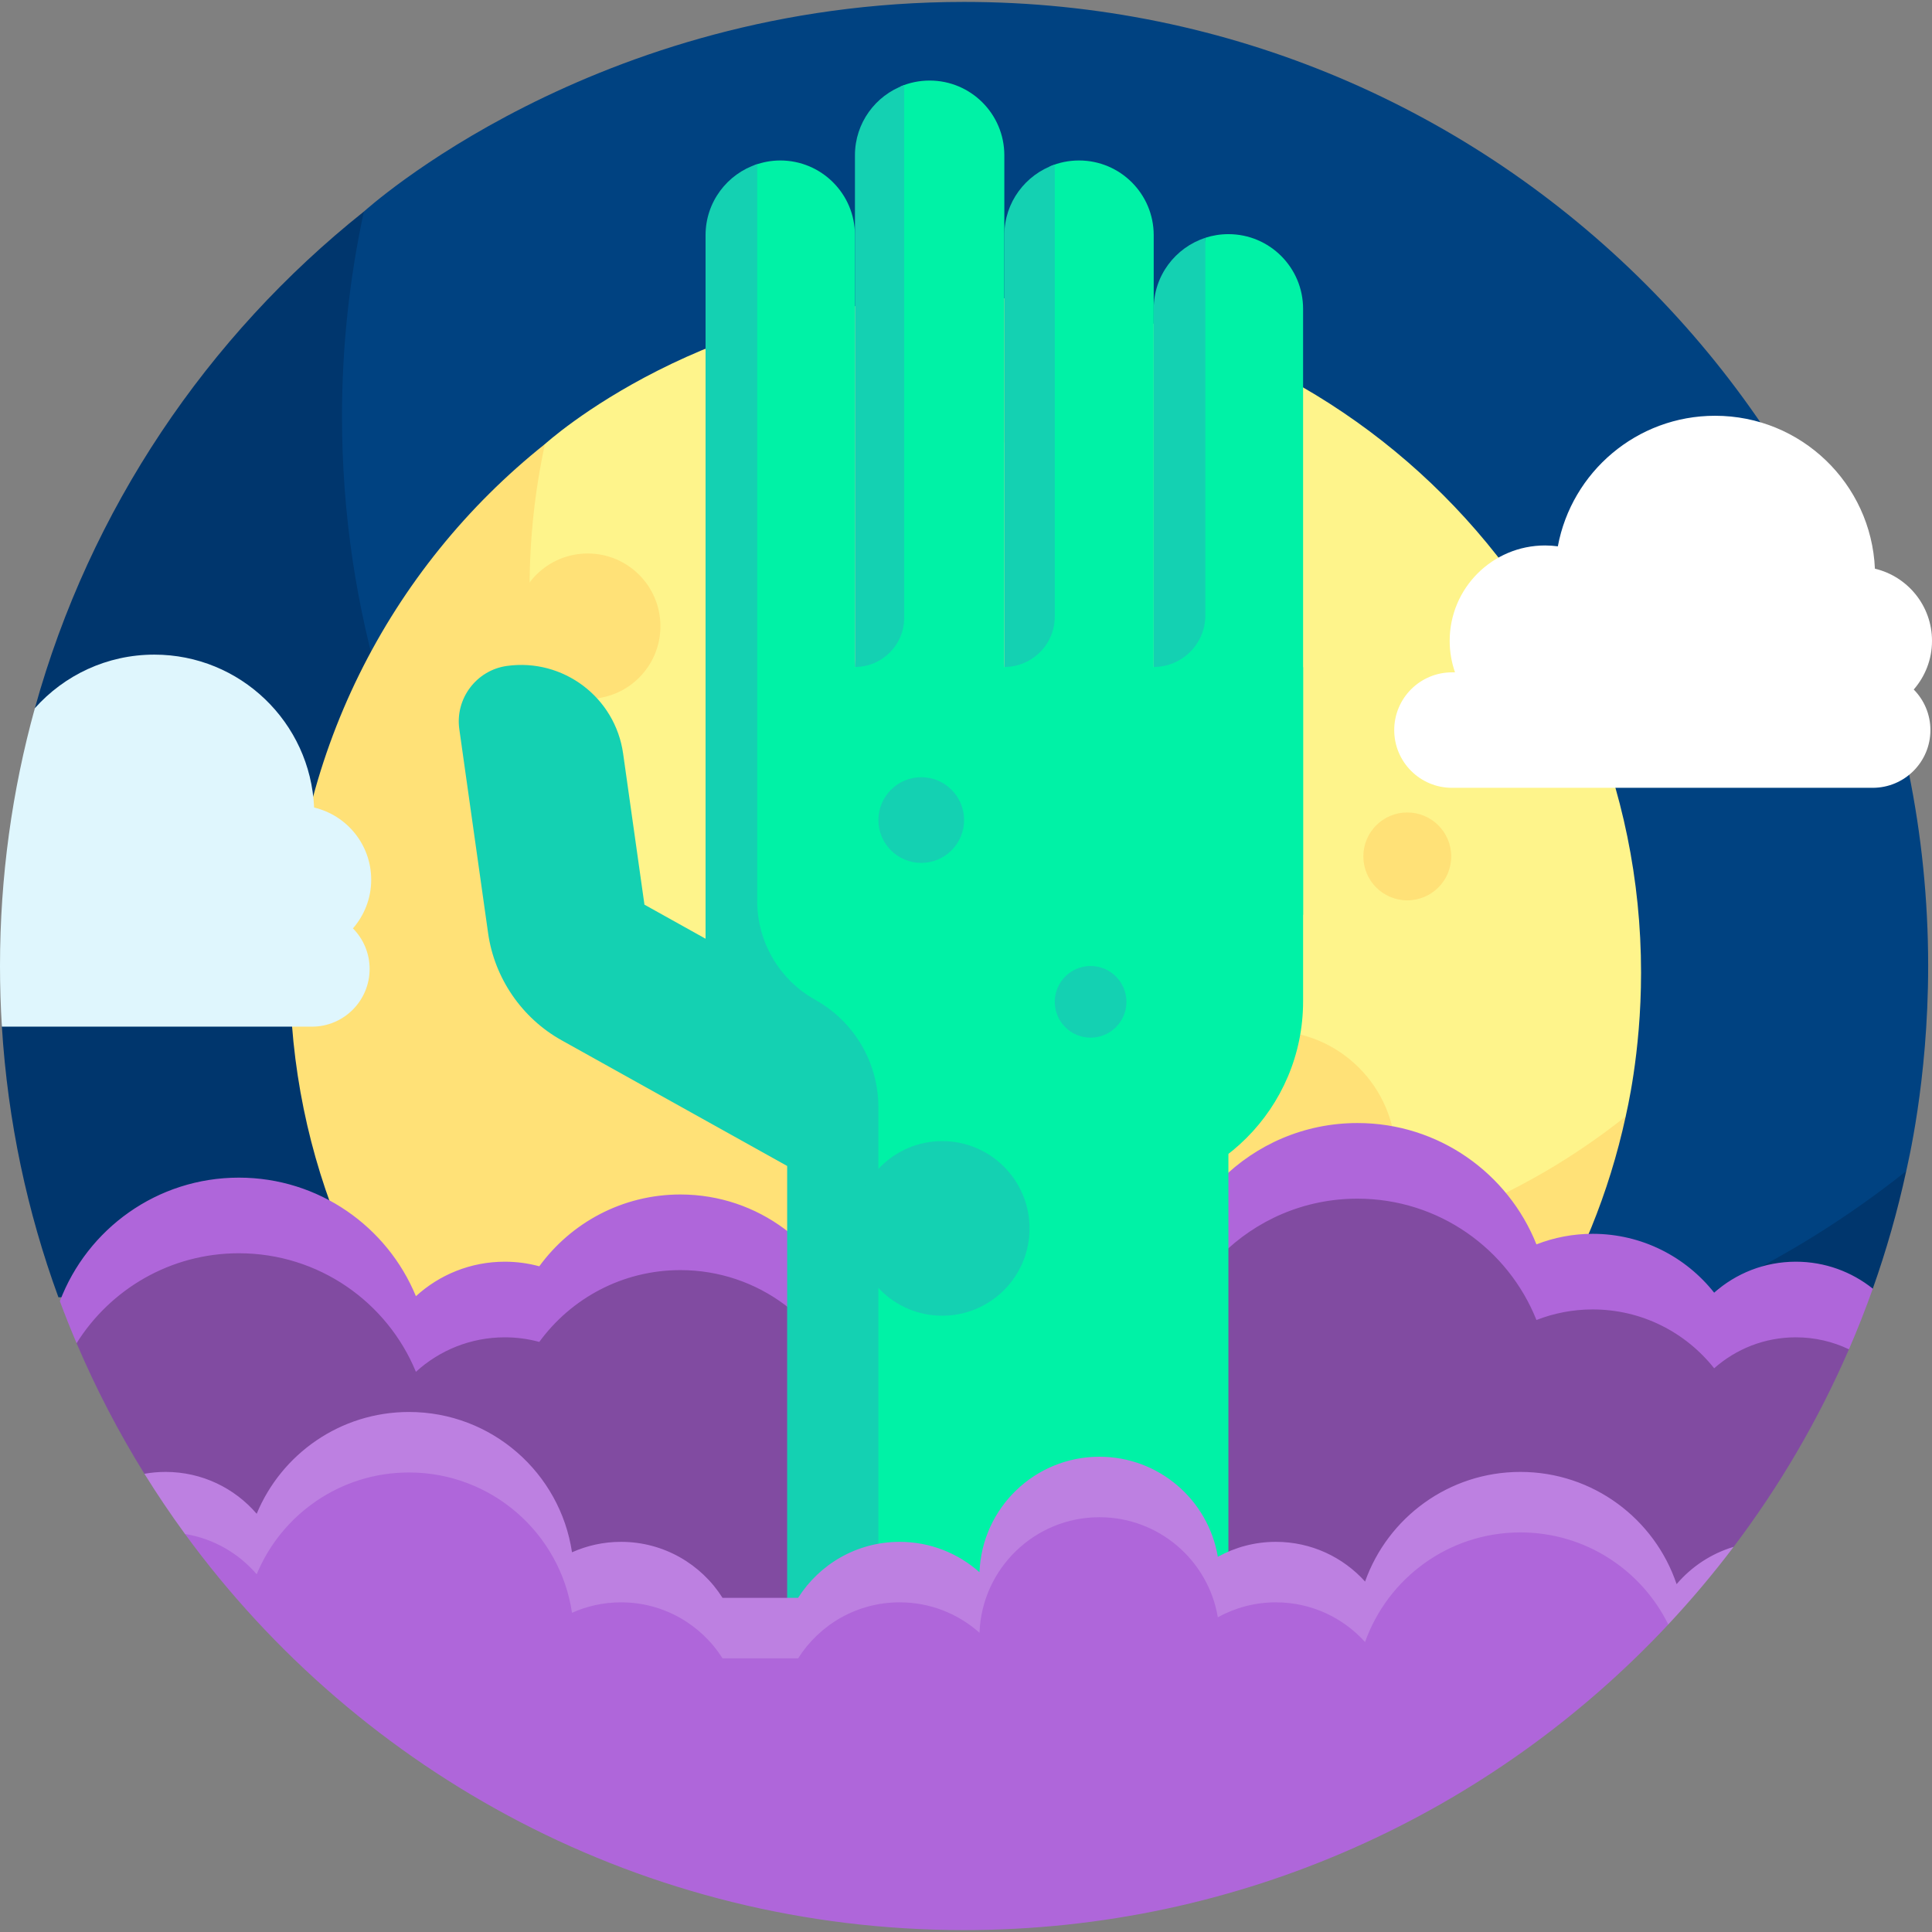 <svg id="Layer_1" enable-background="new 0 0 511.014 511.014" height="512" viewBox="0 0 511.014 511.014" width="512" xmlns="http://www.w3.org/2000/svg"><rect x="0" y="0" width="511.014" height="511.014" fill="#808080" stroke="none"/><g><g><path d="m510 255.507c0-140.833-114.167-255-255-255-98.131 0-158.58 55.352-158.747 55.445 0 0-2.513 3.137-2.983 5.222-3.818 16.948-7.385 39.663-7.385 56.238 0 140.833 118.763 254.972 259.596 254.972 54.231 0 114.568-25.992 154.949-57.243.903-.699 3.769-5.396 3.769-5.396.178-1.086 5.801-23.476 5.801-54.238z" fill="#004281"/><g fill="#00366d"><path d="m90.459 110.186c0-18.615 2.008-36.753 5.795-54.234-41.504 33.065-72.472 78.805-87.029 131.362l-8.728 84.238c1.552 25.005 6.708 49.033 14.955 71.573l223.756-1.061c-87.785-40.291-148.749-128.965-148.749-231.878z"/><path d="m453.875 341.046 41.48-.197c3.575-10.08 6.538-20.461 8.844-31.103-15.42 12.282-32.294 22.815-50.324 31.3z"/></g></g><g><g><path d="m434.061 257.283c0-98.684-79.999-178.684-178.684-178.684-68.762 0-111.12 38.786-111.237 38.852 0 0-1.761 2.198-2.09 3.659-2.676 11.876-5.175 27.793-5.175 39.407 0 98.684 83.22 178.664 181.904 178.664 38.001 0 80.28-18.213 108.576-40.111.633-.49 2.641-3.781 2.641-3.781.125-.761 4.065-16.45 4.065-38.006z" fill="#fef48b"/><g><path d="m429.997 295.289c-30.523 24.312-69.178 38.848-111.233 38.848-98.684 0-178.684-79.999-178.684-178.684 0-13.044 1.407-25.753 4.06-38.003-.004.003.004-.003 0 0-41.094 32.738-67.447 83.208-67.447 139.832 0 98.684 79.999 178.684 178.684 178.684 84.907.001 157.043-59.546 174.62-140.677z" fill="#ffe177"/></g></g><g fill="#ffe177"><circle cx="335.916" cy="305.919" r="33.263"/><circle cx="295.099" cy="202.769" r="19.581"/><circle cx="372.226" cy="226.521" r="11.622"/><circle cx="155.445" cy="165.634" r="19.237"/><path d="m236.111 79.63c-1.276 3.175-1.986 6.638-1.986 10.269 0 15.216 12.335 27.552 27.552 27.552 15.216 0 27.551-12.335 27.551-27.552 0-2.904-.452-5.701-1.285-8.329-10.561-1.945-21.443-2.97-32.566-2.97-6.677-.001-13.101.369-19.266 1.03z"/></g></g><path d="m454.108 352.006c-.078.071-.155.141-.233.21-7.505-9.479-15.98-15.853-29.009-15.853-5.248 0-13.443 1.022-18.055 2.819-7.501-18.801-24.73-31.443-46.207-31.443-28.146 0-52.516 12.124-52.516 40.269h-84.158c-5.964-18.598-21.566-22.612-42.145-22.612-15.337 0-29.474 5.184-37.872 16.692-2.909-.787-9.613.44-12.771.44-9.061 0-14.498 2.7-20.697 8.367-7.583-18.403-56.805-22.459-77.945-22.459l-12.244 26.84c5.113 12.014 11.121 23.556 17.94 34.541l71.811 67.426h285.831l62.704-48.098c12.113-16.019 22.389-33.536 30.5-52.254-7.468-12.324-24.315-14.627-34.934-4.885z" fill="#814ba1"/><path d="m475.002 333.72c-8.29 0-15.853 3.097-21.608 8.191-7.505-9.479-19.105-15.568-32.134-15.568-5.248 0-10.26.997-14.871 2.795-7.501-18.801-25.862-32.093-47.339-32.093-28.146 0-50.962 22.816-50.962 50.962h-84.158c-5.964-18.598-23.391-32.064-43.97-32.064-15.337 0-28.919 7.483-37.316 18.991-2.909-.787-5.965-1.214-9.122-1.214-9.061 0-17.313 3.459-23.512 9.126-7.583-18.403-25.688-31.362-46.827-31.362-21.642 0-40.1 13.583-47.345 32.685 1.389 3.745 2.863 7.447 4.42 11.107 8.948-14.287 24.823-23.79 42.925-23.79 21.139 0 39.245 12.958 46.827 31.362 6.199-5.667 14.451-9.126 23.512-9.126 3.157 0 6.213.427 9.122 1.214 8.398-11.508 21.98-18.991 37.316-18.991 20.579 0 38.006 13.466 43.97 32.064h84.158c0-28.146 22.817-50.962 50.962-50.962 21.477 0 39.837 13.292 47.339 32.093 4.612-1.798 9.624-2.795 14.871-2.795 13.029 0 24.629 6.089 32.134 15.568 5.755-5.094 13.318-8.191 21.608-8.191 5.027 0 9.789 1.138 14.041 3.17 2.277-5.255 4.383-10.605 6.312-16.042-5.579-4.462-12.654-7.13-20.353-7.13z" fill="#af66da"/><g><g fill="#00f2a6"><path d="m199.649 176.475v90.658c2.038-.583 4.168-.941 6.355-1.039 13.453-.603 24.911 11.881 24.911 24.911v24.476c2.214.293 4.467.463 6.761.463h55.913c28.21 0 51.078-22.869 51.078-51.078v-88.391z"/><path d="m230.915 301.825h93.997v143.289h-93.997z"/><path d="m206.378 42.445c-2.367 0-4.626.438-6.729 1.201v204.014h26.485v-185.459c0-10.911-8.845-19.756-19.756-19.756z"/><path d="m285.401 42.445c-2.728 0-5.326.553-7.69 1.553l-12.066 132.413v46.067h39.511v-160.277c0-10.911-8.844-19.756-19.755-19.756z"/><path d="m324.912 61.932c-2.13 0-4.182.337-6.104.961l-13.652 113.518v65.553h39.511v-160.277c.001-10.91-8.844-19.755-19.755-19.755z"/><path d="m245.889 21.308c-2.728 0-5.326.553-7.69 1.553l-12.066 153.55v24.929h39.511v-160.276c.001-10.911-8.844-19.756-19.755-19.756z"/></g><path d="m239.164 163.38v-140.873c-7.595 2.754-13.031 10.011-13.031 18.556v135.347c7.197.001 13.031-5.833 13.031-13.03z" fill="#14d1b2"/><path d="m278.988 163.068v-119.537c-7.759 2.665-13.343 10.008-13.343 18.671v114.209c7.369 0 13.343-5.974 13.343-13.343z" fill="#14d1b2"/><path d="m318.811 62.903c-7.923 2.572-13.655 10.005-13.655 18.785v94.723c7.541 0 13.655-6.113 13.655-13.655z" fill="#14d1b2"/><path d="m215.644 264.462c-9.487-5.287-15.367-15.295-15.367-26.156v-194.889c-7.923 2.572-13.655 10.005-13.655 18.785v186.088l-16.165-9.008-5.64-39.961c-2.101-14.887-15.86-25.257-30.745-23.182-8.059 1.123-13.722 8.655-12.585 16.713l7.618 53.976c1.68 11.889 8.943 22.476 19.43 28.318l59.667 33.251v136.809h24.134v-152.331c.001-11.797-6.387-22.67-16.692-28.413z" fill="#14d1b2"/></g><g fill="#14d1b2"><circle cx="249.225" cy="324.916" r="23.091"/><circle cx="288.465" cy="264.984" r="9.477"/><circle cx="243.669" cy="216.905" r="11.331"/></g><g><path d="m403.288 398.454c-18.956 0-36.68 10.847-42.684 27.743-5.813-6.448-13.566-9.248-22.93-9.248-5.568 0-10.422.125-14.972 2.642-2.521-15.02-14.208-28.183-29.945-28.183-17.136 0-27.111 17.174-33.908 29.945-5.612-4.999-11.576-6.165-19.684-6.165-11.306 0-21.818 6.504-27.446 15.4l-20.687.454c-5.628-8.896-11.153-15.853-22.459-15.853-4.618 0-11.077 3.072-15.036 4.844-3.131-21.003-22.099-37.871-43.973-37.871-18.172 0-35.728 8.083-42.275 23.888-5.825-6.775-8.561-9.355-18.197-9.355l-.163 9.043c46.379 63.508 121.406 104.769 206.071 104.769 73.074 0 139.52-30.907 186.258-80.838l1.663-5.674c-5.808-17.253-20.422-25.541-39.633-25.541z" fill="#af66da"/><path d="m458.542 409.145c-5.945 1.779-11.158 5.254-15.081 9.862-5.808-17.253-22.105-29.684-41.316-29.684-18.956 0-35.079 12.102-41.083 28.998-5.813-6.448-14.229-10.502-23.594-10.502-5.568 0-10.799 1.437-15.349 3.954-2.521-15.02-15.577-26.467-31.313-26.467-17.136 0-31.095 13.573-31.73 30.555-5.612-4.999-13.006-8.042-21.114-8.042-11.306 0-21.224 5.912-26.853 14.808h-20c-5.628-8.896-15.547-14.808-26.853-14.808-4.618 0-9.001.994-12.96 2.766-3.131-21.003-21.239-37.114-43.114-37.114-18.172 0-33.741 11.121-40.288 26.926-5.825-6.775-14.452-11.072-24.087-11.072-1.915 0-3.79.169-5.611.494 3.381 5.447 6.962 10.756 10.732 15.919 7.545 1.225 14.196 5.111 18.966 10.66 6.547-15.805 22.116-26.926 40.288-26.926 21.875 0 39.983 16.111 43.114 37.114 3.959-1.772 8.342-2.766 12.96-2.766 11.306 0 21.224 5.912 26.853 14.808h20c5.628-8.896 15.547-14.808 26.853-14.808 8.107 0 15.501 3.042 21.114 8.042.635-16.981 14.594-30.555 31.73-30.555 15.736 0 28.792 11.447 31.313 26.467 4.55-2.517 9.781-3.954 15.349-3.954 9.365 0 17.781 4.055 23.594 10.502 6.004-16.896 22.127-28.998 41.083-28.998 17.165 0 32.003 9.925 39.112 24.345 6.109-6.525 11.88-13.375 17.285-20.524z" fill="#bd80e1"/></g><path d="m511.014 169.507c0-9.281-6.446-17.04-15.101-19.09-.981-22.502-19.528-40.446-42.272-40.446-20.711 0-37.936 14.882-41.592 34.534-1.105-.148-2.23-.231-3.375-.231-13.936 0-25.234 11.298-25.234 25.234 0 2.92.502 5.721 1.414 8.33h-.814c-8.433 0-15.269 6.836-15.269 15.269s6.836 15.269 15.269 15.269h111.283c8.433 0 15.269-6.836 15.269-15.269 0-4.182-1.685-7.969-4.409-10.727 3.002-3.45 4.831-7.943 4.831-12.873z" fill="#fff"/><path d="m83.083 213.594c-.981-22.502-19.528-40.446-42.272-40.446-12.561 0-23.839 5.474-31.586 14.166-6.012 21.706-9.225 44.574-9.225 68.193 0 5.389.167 10.738.497 16.044h81.997c8.433 0 15.269-6.836 15.269-15.269 0-4.182-1.685-7.969-4.409-10.727 3-3.448 4.83-7.942 4.83-12.872 0-9.281-6.447-17.039-15.101-19.089z" fill="#dff6fd"/></g></svg>